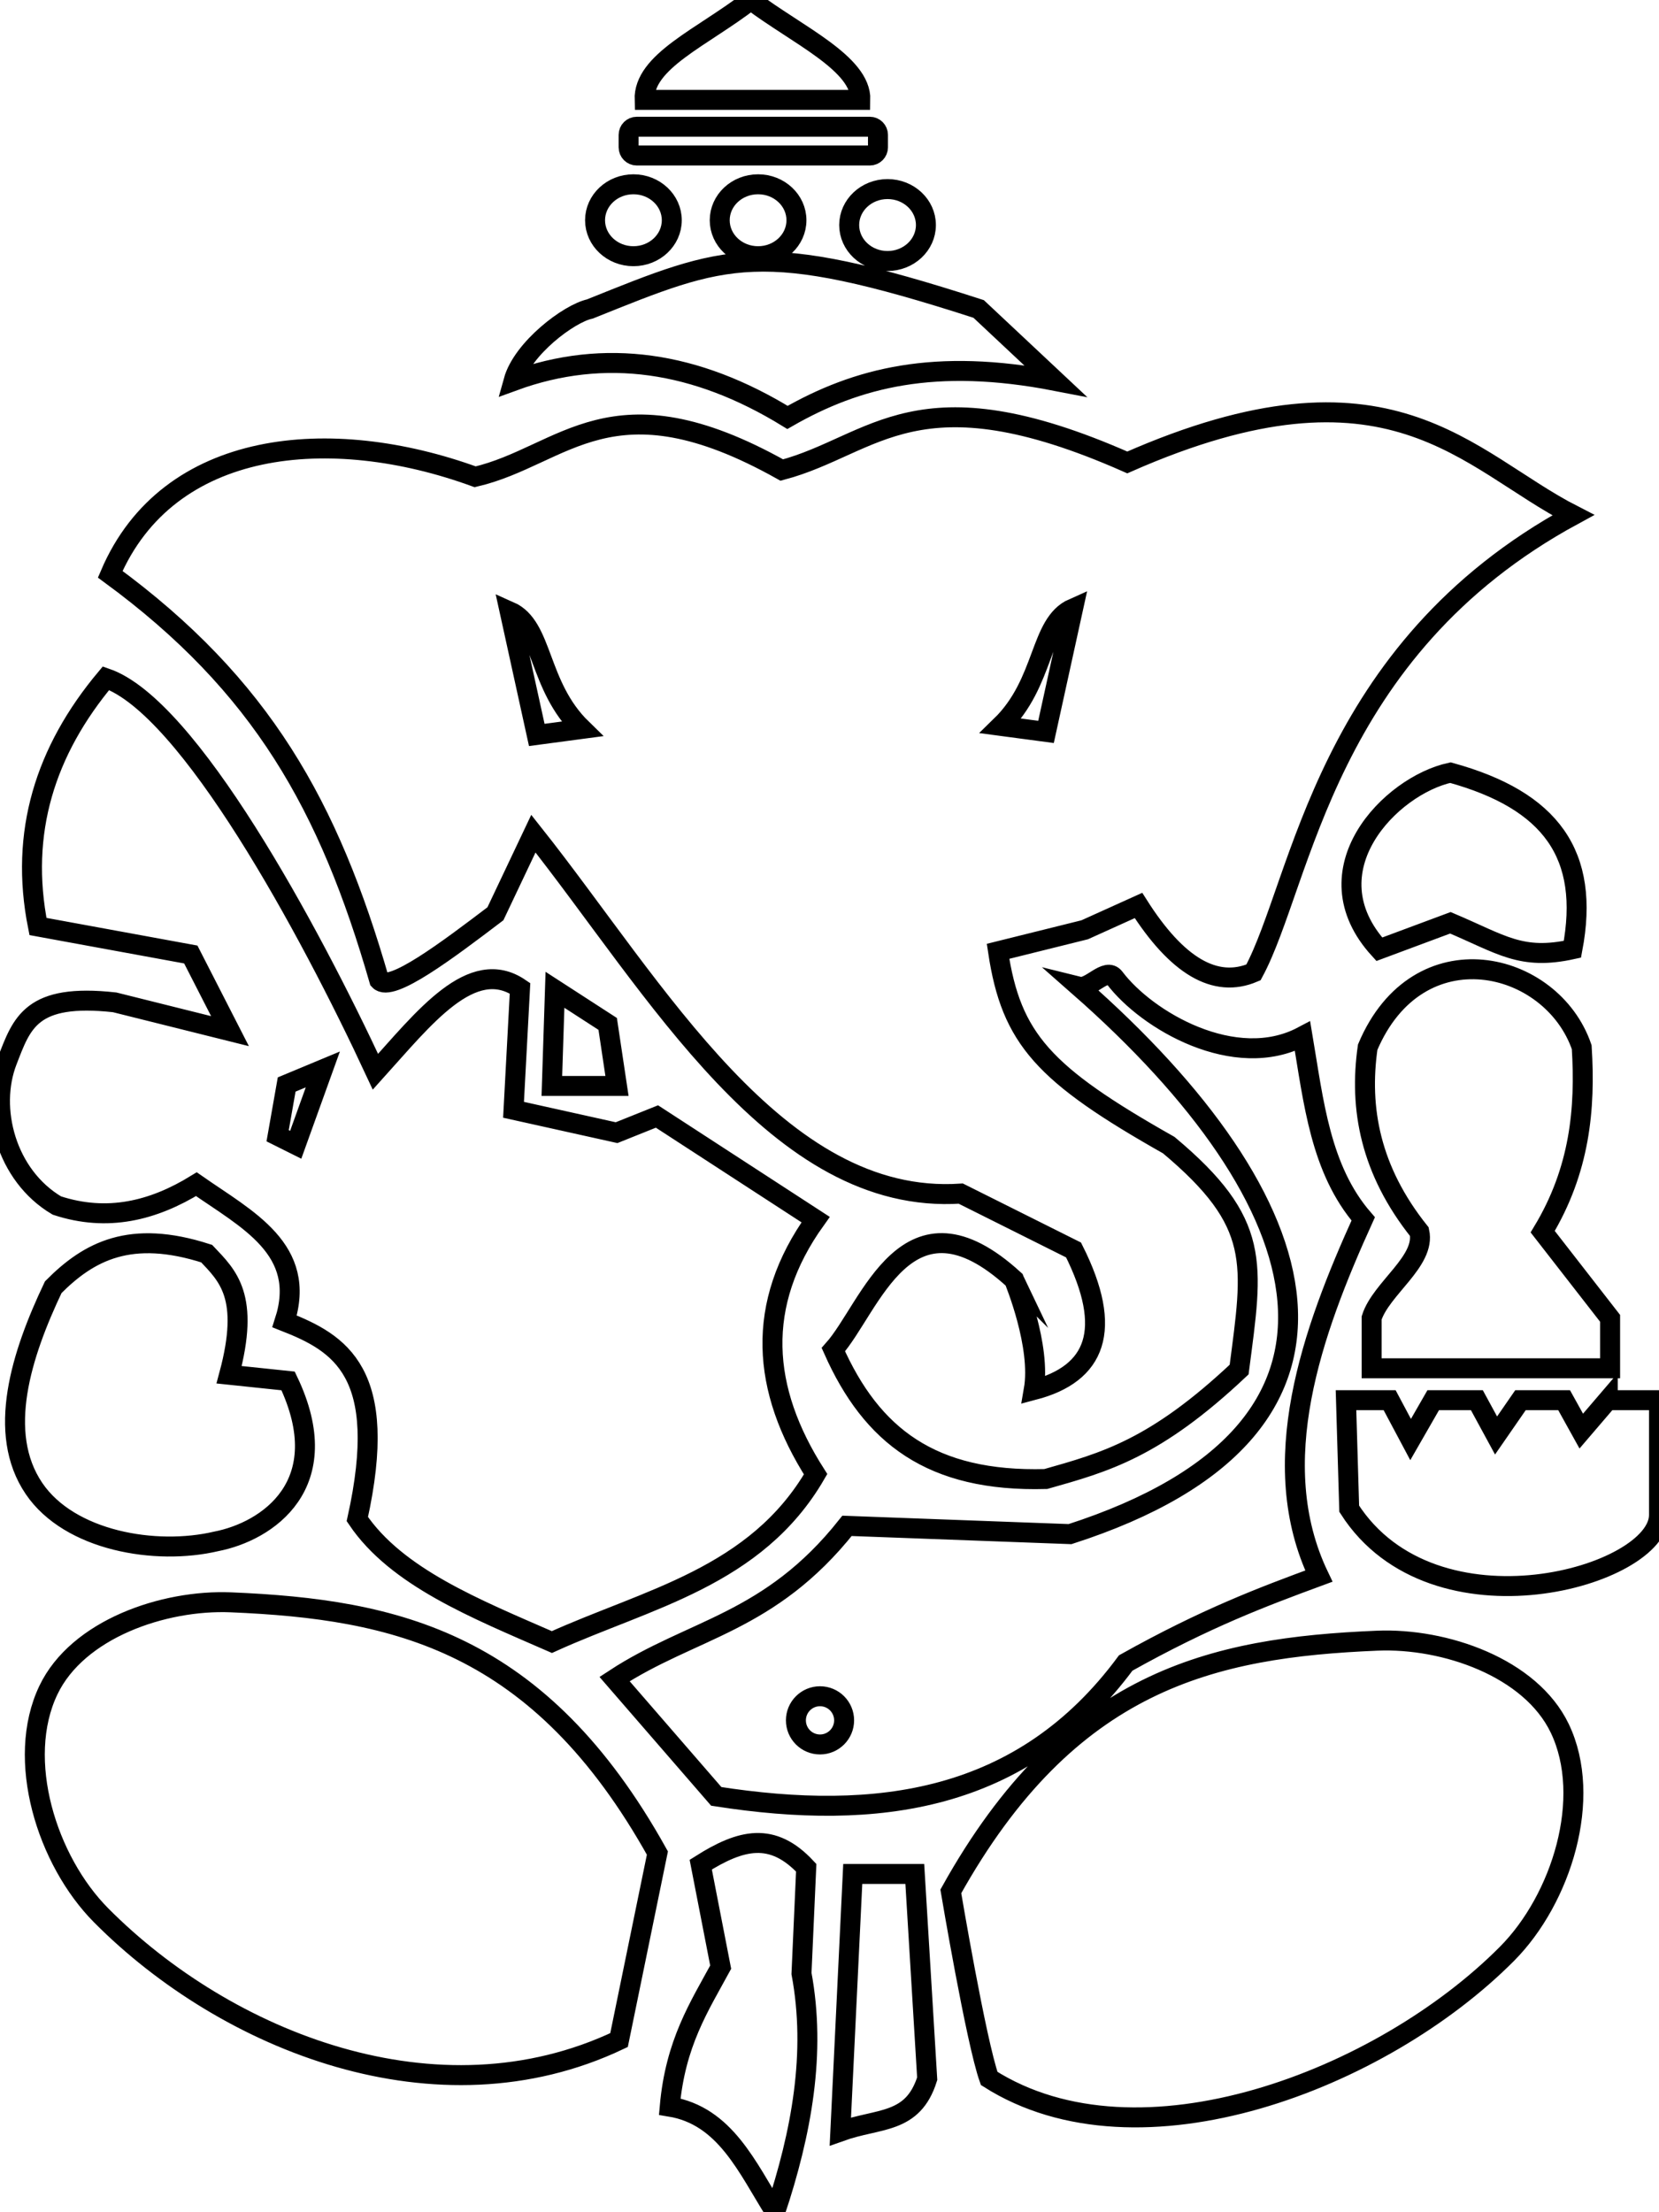 <?xml version="1.0" encoding="utf-8"?>
<!-- Generator: Adobe Illustrator 16.0.3, SVG Export Plug-In . SVG Version: 6.00 Build 0)  -->
<!DOCTYPE svg PUBLIC "-//W3C//DTD SVG 1.1//EN" "http://www.w3.org/Graphics/SVG/1.1/DTD/svg11.dtd">
<svg version="1.1" id="svg2" xmlns="http://www.w3.org/2000/svg" xmlns:xlink="http://www.w3.org/1999/xlink" x="0px" y="0px"
	 width="249.238px" height="332.3px" viewBox="0 0 249.238 332.3" enable-background="new 0 0 249.238 332.3" xml:space="preserve">
<path fill="none" stroke="#000000" stroke-width="3" stroke-miterlimit="10" d="M89.398,33.085c0-2.984,2.58-5.403,5.764-5.403
	c3.183,0,5.763,2.42,5.763,5.403c0,2.984-2.58,5.402-5.763,5.402C91.978,38.487,89.398,36.069,89.398,33.085z M82.907,163.133h9.786
	l-1.397-9.321l-7.922-5.126L82.907,163.133z M108.127,33.085c0,2.984,2.58,5.402,5.763,5.402c3.184,0,5.763-2.418,5.763-5.402
	c0-2.983-2.579-5.403-5.763-5.403C110.707,27.682,108.127,30.101,108.127,33.085z M16.558,86.266
	c8.72-20.389,33.109-22.557,54.832-14.642c13.397-3.135,20.411-15.388,46.064-1.014c13.972-3.71,20.208-15.156,51.903-1.143
	c39.506-17.415,50.982-0.266,66.992,7.919c-37.426,20.312-40.713,55.146-48.035,68.688c-5.758,2.458-11.517-0.989-17.274-10.055
	l-8.085,3.653l-13.015,3.234c1.985,13.188,6.854,18.485,25.649,29.115c13.985,11.719,12.658,17.674,10.57,33.715
	c-12.64,11.912-20.168,13.926-29.05,16.441c-17.215,0.475-26.17-6.523-31.91-19.434c5.611-6.295,11-25.278,27.146-10.505
	c0.109,0.302,4.112,9.963,2.959,16.568c9.3-2.445,12.042-8.988,5.981-21.035l-16.943-8.47
	c-27.582,1.835-45.826-30.892-64.207-54.072l-5.707,12.037c-7.194,5.462-15.719,11.899-17.448,9.992
	C49.432,121.064,39.314,102.957,16.558,86.266z M150.356,109.043l6.79,0.905l4.074-18.56
	C156.094,93.65,157.078,102.503,150.356,109.043z M76.567,91.841l4.074,18.56l6.79-0.905
	C80.708,102.956,81.692,94.102,76.567,91.841z M152.346,192.239c0.001,0.001,0.002,0.002,0.003,0.003
	C152.341,192.225,152.342,192.227,152.346,192.239z M118.309,62.706c10.462-6.001,22.18-8.989,40.242-5.489l-11.525-10.805
	c-32.929-10.663-37.95-8.209-58.398,0c-3.154,0.674-10.13,5.943-11.477,10.805C90.871,52.204,104.59,54.28,118.309,62.706z
	 M95.662,23.36h35.018c0.674,0,1.22-0.546,1.22-1.22v-1.881c0-0.674-0.546-1.22-1.22-1.22H95.662c-0.675,0-1.222,0.546-1.221,1.22
	v1.881C94.442,22.814,94.988,23.36,95.662,23.36z M217.899,116.063c-8.96,1.933-21.491,14.695-10.682,26.534l10.682-3.977
	c7.717,3.264,10.615,5.675,18.331,3.977C238.938,128.354,232.987,120.218,217.899,116.063z M205.472,157.307
	c-1.318,9.214,0.4,18.502,7.761,27.716c0.987,4.422-5.772,8.536-7.166,12.957v7.561h35.826v-7.5l-10.127-13.018
	c5.591-9.262,6.441-18.453,5.861-27.716C233.119,144.177,213.039,139.397,205.472,157.307z M112.797,0
	c-7.3,5.649-16.146,9.206-15.957,15.004h32.415C129.399,9.52,119.712,5.231,112.797,0z M127.577,33.806
	c0,2.984,2.58,5.402,5.763,5.402s5.763-2.418,5.763-5.402s-2.58-5.403-5.763-5.403S127.577,30.822,127.577,33.806z M128.112,281.503
	l-1.864,38.68c5.786-2.071,10.877-1.032,13.049-7.922l-1.864-30.758H128.112z M107.606,269.851l-15.28-17.626
	c11.642-7.629,23.282-8.332,34.925-23.013l33.504,1.242c48.859-15.752,37.766-50.262,1.377-82.236
	c1.631,0.402,4.063-2.989,5.305-1.339c4.813,6.391,18.102,14.172,28.25,8.795c1.66,9.831,2.673,19.987,9.113,27.427
	c-7.705,16.954-14.785,36.705-6.664,53.66c-8.438,3.116-16.931,6.288-29.014,13.05C153.613,270.768,131.769,273.625,107.606,269.851
	z M126.815,258.429c0-2-1.621-3.621-3.621-3.621c-2.001,0-3.622,1.621-3.622,3.621c0,2.001,1.622,3.621,3.622,3.621
	S126.815,260.43,126.815,258.429z M121.121,280.571c-5.071-5.444-9.764-4.312-15.846-0.466l2.995,15.398
	c-3.235,5.957-6.808,11.412-7.654,20.951c8.339,1.353,11.646,9.17,15.845,15.846c3.963-11.948,6.173-23.896,3.95-35.844
	L121.121,280.571z M241.538,210.332l-3.978,4.646l-2.578-4.646h-6.553l-3.67,5.306l-2.884-5.306h-6.555l-3.399,5.916l-3.152-5.916
	h-6.554l0.483,16.309c12.736,19.883,46.673,10.168,46.539,0.886v-17.194H241.538z M206.901,246.462
	c-24.748,1.037-46.319,5.824-64.056,37.664c0,0,3.796,22.561,5.763,28.094c22.513,14.307,58.996,0.191,77.799-18.729
	c8.169-8.222,12.928-23.402,7.924-33.857C229.95,250.488,217.035,246.037,206.901,246.462z M34.708,240.701
	c-10.134-0.426-23.048,4.024-27.43,13.172c-5.006,10.453-0.245,25.635,7.924,33.856c18.801,18.92,50.493,31.692,77.798,18.729
	l5.764-28.094C81.028,246.525,59.456,241.738,34.708,240.701z M32.492,231.542c7.59-1.471,18.245-8.489,10.792-24.1l-8.861-0.929
	c3.168-11.788-0.21-14.847-3.372-18.193c-11.466-3.7-17.704-0.343-23.051,5.042c-4.792,10.086-8.577,21.877-2.881,30.256
	C10.459,231.475,23.367,233.692,32.492,231.542z M1.073,159.384c2.218-5.719,3.553-10.205,16.153-8.813l17.328,4.326l-5.89-11.513
	l-22.961-4.208c-2.817-14.131,1.111-26.42,10.219-37.297c12.406,4.279,30.472,37.592,40.483,59.118
	c7.239-8.009,14.479-17.491,21.72-12.535l-0.975,18.249l15.481,3.438l6.067-2.431l23.836,15.49
	c-9.139,12.75-8.142,25.5-0.002,38.248c-8.97,15.467-25.279,18.697-39.62,25.213c-11.466-5.01-23.345-9.744-29.229-18.477
	c4.901-22.104-2.636-26.439-10.929-29.697c3.501-10.828-5.681-15.315-13.25-20.608c-6.499,4.003-13.382,5.696-20.964,3.204
	C0.903,176.57-1.694,166.519,1.073,159.384z M41.71,170.61l2.716,1.356L48.5,160.65l-5.433,2.263L41.71,170.61z"/>
</svg>
